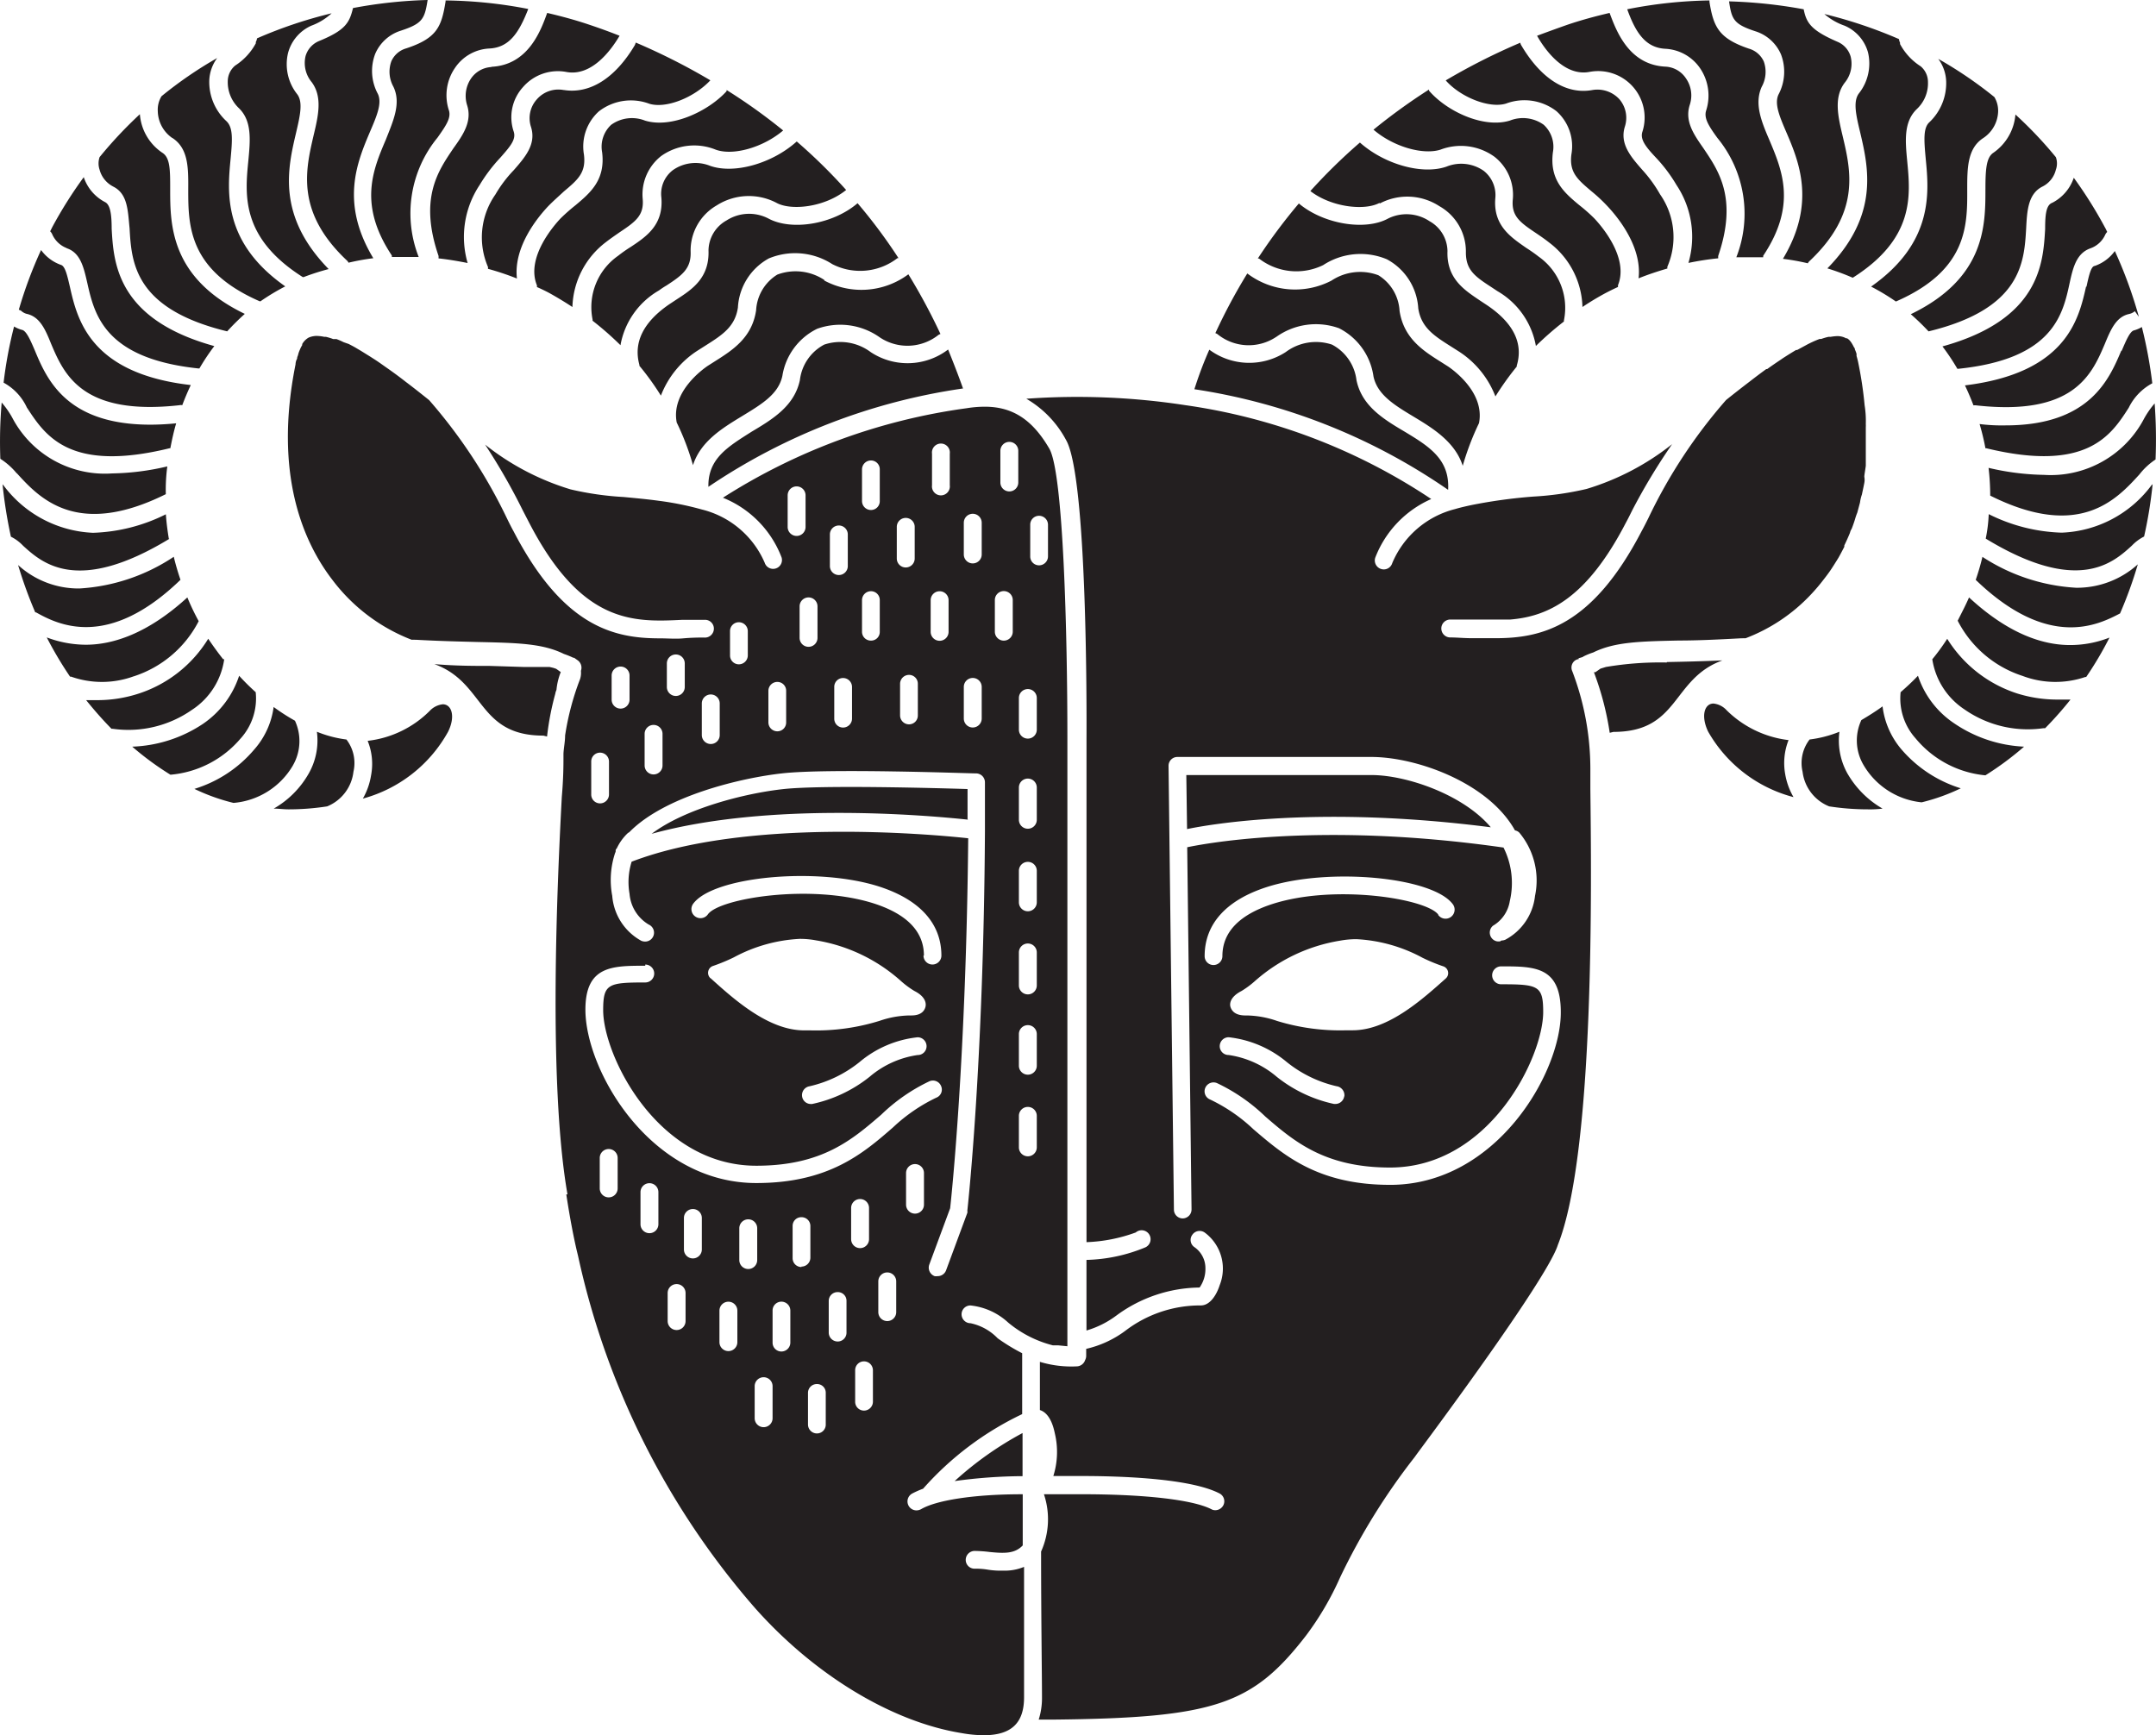 <svg xmlns="http://www.w3.org/2000/svg" width="252.849" height="203.523" viewBox="0 0 252.849 203.523"><defs><style>.a{fill:#231f20;}</style></defs><g transform="translate(0.022 0.03)"><g transform="translate(-0.022 -0.03)"><path class="a" d="M75.617,14.113a4.166,4.166,0,0,0-3.956.49,3.5,3.5,0,0,0-1.068,3.221c.4,3.238-1.365,4.744-3.1,6.2a22.529,22.529,0,0,0-1.75,1.54c-.7.735-4.131,4.569-2.8,7.859a.438.438,0,0,1,0,.21q.718.315,1.418.683c.945.525,1.873,1.085,2.748,1.663a9.907,9.907,0,0,1,3.956-7.632c.543-.42,1.085-.788,1.61-1.155,1.873-1.243,2.836-1.978,2.678-3.868a5.724,5.724,0,0,1,2.171-5.059,6.687,6.687,0,0,1,6.407-.735c2.066.735,5.566-.28,7.894-2.258a65.519,65.519,0,0,0-6.634-4.744s0,.105,0,.14C83,13.063,78.681,15.059,75.617,14.113Zm26.467,27.149a5.951,5.951,0,0,0-5.444-.875,5.426,5.426,0,0,0-2.853,4.166c-.648,3.046-3.2,4.586-5.671,6.056-2.748,1.75-5.129,3.133-5.059,6.459a71.488,71.488,0,0,1,29.862-11.535c-.56-1.575-1.155-3.1-1.75-4.569A7.842,7.842,0,0,1,102.084,41.263ZM83.249,19.417a4.6,4.6,0,0,0-4.359.508,3.5,3.5,0,0,0-1.348,3.221c.263,3.2-1.75,4.569-3.606,5.794a15.981,15.981,0,0,0-1.47,1.033,7.352,7.352,0,0,0-2.993,7.474s0,.088,0,.14a36.916,36.916,0,0,1,3.273,2.871,9.277,9.277,0,0,1,4.516-6.424,9.436,9.436,0,0,1,.875-.578c1.855-1.208,2.906-1.978,2.836-3.973a6.109,6.109,0,0,1,3.063-5.426,7,7,0,0,1,7-.3c1.75.963,5.689.508,8.175-1.505a63.314,63.314,0,0,0-5.794-5.689h0C90.513,19.172,86.05,20.415,83.249,19.417ZM37.353,4.8a2.731,2.731,0,0,0-1.54,1.75A3.5,3.5,0,0,0,36.53,9.6c1.3,1.75.77,3.973.21,6.319-.928,4.008-2.1,8.98,3.991,14.669a1.839,1.839,0,0,1,.123.193,26.536,26.536,0,0,1,2.906-.525c-3.921-6.494-1.89-11.29-.385-14.844.805-1.873,1.435-3.361.91-4.446a5.636,5.636,0,0,1-.3-4.691,4.849,4.849,0,0,1,2.976-2.7c2.573-.84,2.818-1.383,3.168-3.606a54.842,54.842,0,0,0-8.752.945h0C40.959,2.648,40.486,3.523,37.353,4.8Zm59.3,28.007a6.109,6.109,0,0,0-5.514-.63,5.251,5.251,0,0,0-2.486,4.184c-.473,3.221-2.766,4.674-4.779,5.951l-.91.578c-.455.315-4.324,3.011-3.623,6.634a30.021,30.021,0,0,1,1.908,5.006c.91-2.836,3.5-4.376,5.794-5.776s4.236-2.556,4.691-4.709a7.439,7.439,0,0,1,4.079-5.514,8,8,0,0,1,7.352,1.015,5.846,5.846,0,0,0,6.879-.3,1.313,1.313,0,0,1,.228-.105,70.351,70.351,0,0,0-3.763-7,9.225,9.225,0,0,1-9.855.735Zm-6.6-7.229a4.9,4.9,0,0,0-4.866.245,4.1,4.1,0,0,0-2.118,3.5c.123,3.273-1.943,4.6-3.781,5.794l-.823.543c-3.063,2.1-4.219,4.5-3.5,7.107v.105a31.35,31.35,0,0,1,2.521,3.5,10.958,10.958,0,0,1,4.254-5.251l.945-.6c1.96-1.243,3.5-2.206,3.833-4.481a7,7,0,0,1,3.623-5.759,8.034,8.034,0,0,1,7.439.665,7.159,7.159,0,0,0,7.649-.7h.123a62.156,62.156,0,0,0-4.8-6.442C97.673,26.279,92.789,27.084,90.058,25.579Zm-82.27,3.5c1.628.525,2.013,2.241,2.433,4.079.84,3.746,2.048,8.875,13.058,10.03h.088a25.347,25.347,0,0,1,1.75-2.626C13.7,37.412,13.3,30.813,13.074,26.8c0-1.75-.175-2.836-.788-3.133A5.111,5.111,0,0,1,9.8,20.748a50.482,50.482,0,0,0-3.676,5.829l-.263.525a1.033,1.033,0,0,1,.228.315,3.046,3.046,0,0,0,1.7,1.645Zm21.32-10.258c-.4,4.026-.875,9.05,6.389,13.653h.088a28.482,28.482,0,0,1,2.941-.945c-6.092-6.232-4.8-11.815-3.833-15.929.473-2.03.858-3.641.14-4.586a5.654,5.654,0,0,1-1.068-4.831,4.866,4.866,0,0,1,2.731-3.2,7.142,7.142,0,0,0,2.381-1.453,52.111,52.111,0,0,0-8.752,2.941,1.085,1.085,0,0,1-.14.42v.158a7.107,7.107,0,0,1-2.416,2.608,2.416,2.416,0,0,0-.875,1.855,4.2,4.2,0,0,0,1.33,3.168c1.523,1.505,1.313,3.746,1.085,6.127ZM13.214,21.833c1.75.84,1.75,2.818,1.96,4.9.228,3.991.525,9.452,11.448,12.1a28,28,0,0,1,2.066-2.048c-8.752-4.219-8.752-10.5-8.752-14.634,0-2.276,0-3.693-.928-4.271a5.986,5.986,0,0,1-2.626-4.516A49.712,49.712,0,0,0,11.657,18.4a2.293,2.293,0,0,0,0,1.47,3.116,3.116,0,0,0,1.558,1.96Zm44.391-14a3.1,3.1,0,0,0-2.4,1.365,3.623,3.623,0,0,0-.455,3.081c.63,1.908-.455,3.5-1.593,5.076-1.75,2.608-4.079,5.829-1.75,12.621a1.75,1.75,0,0,1,0,.3c1.138.123,2.276.315,3.413.543a10.993,10.993,0,0,1,1.4-9.137,18.869,18.869,0,0,1,2.416-3.2c1.243-1.4,1.873-2.171,1.593-3.063a5.251,5.251,0,0,1,1.1-5.251,5.409,5.409,0,0,1,5.111-1.75c2.888.508,5.129-2.433,6.2-4.254h0c-1.19-.473-2.4-.91-3.606-1.313-1.61-.543-3.238-.98-4.884-1.365h0c-.77,2.136-2.241,6.109-6.547,6.319Zm8.49,2.7a3.343,3.343,0,0,0-3.168,1.1,3.291,3.291,0,0,0-.683,3.2c.665,2.048-.7,3.588-2.013,5.094a14.914,14.914,0,0,0-2.153,2.853,8.752,8.752,0,0,0-.875,8.49.875.875,0,0,1,0,.228,32.226,32.226,0,0,1,3.4,1.138c-.438-3.8,2.591-7.334,3.641-8.455.63-.648,1.278-1.208,1.855-1.75,1.645-1.383,2.626-2.206,2.363-4.324a5.549,5.549,0,0,1,1.75-5.076,6.144,6.144,0,0,1,5.916-.893c1.96.6,5.251-.718,7.159-2.748a74.2,74.2,0,0,0-8.752-4.429,2.013,2.013,0,0,1-.105.3C72.116,9.16,69.141,11.015,66.095,10.525ZM164.732,50.61c-2.486-1.47-5.041-3.011-5.671-6.056a5.444,5.444,0,0,0-2.871-4.166,5.916,5.916,0,0,0-5.426.875,7.877,7.877,0,0,1-8.962-.28,44.451,44.451,0,0,0-1.75,4.639,70.84,70.84,0,0,1,29.757,11.8C170.018,53.831,167.567,52.325,164.732,50.61ZM47.628,5.641a2.713,2.713,0,0,0-1.75,1.505,3.606,3.606,0,0,0,.228,2.976c.945,1.943,0,3.991-.858,6.179-1.54,3.606-3.273,7.684.683,13.636a.735.735,0,0,1,0,.175h3.151a14,14,0,0,1,2.206-14c1.068-1.505,1.61-2.346,1.33-3.221a5.654,5.654,0,0,1,.718-4.954,5.146,5.146,0,0,1,4.008-2.276c2.363-.105,3.5-1.855,4.586-4.639a53.511,53.511,0,0,0-9.7-1,.385.385,0,0,1,0,.14C51.759,3.121,51.216,4.451,47.628,5.641Zm-27.447,10.5c1.89,1.225,1.89,3.5,1.873,6.021,0,4.236,0,9.487,8.385,13.146h.088a26.1,26.1,0,0,1,2.906-1.75C26.1,28.415,26.64,22.533,27.025,18.577c.21-2.241.3-3.641-.49-4.394A6.249,6.249,0,0,1,24.522,9.4a4.709,4.709,0,0,1,.928-2.626,47.419,47.419,0,0,0-6.529,4.481,3.028,3.028,0,0,0-.438,1.75,3.921,3.921,0,0,0,1.7,3.151Zm219.644,10.7c-.228,4.008-.63,10.608-12.043,13.758a25.351,25.351,0,0,1,1.75,2.626h.105c11.063-1.138,12.253-6.284,13.058-10.047.4-1.838.805-3.5,2.433-4.079a3.011,3.011,0,0,0,1.75-1.61,1.033,1.033,0,0,1,.228-.315c-.088-.175-.158-.35-.263-.525a50.382,50.382,0,0,0-3.658-5.829,5.146,5.146,0,0,1-2.5,2.923C239.948,24,239.825,25.089,239.825,26.839ZM219.048,6.1a5.654,5.654,0,0,1-1.068,4.831c-.7.945-.333,2.556.158,4.586.963,4.114,2.258,9.7-3.851,15.929a28.777,28.777,0,0,1,2.976,1.1h0c7.264-4.6,6.774-9.627,6.389-13.653-.228-2.381-.438-4.621,1.12-6.127A4.131,4.131,0,0,0,226.084,9.6a2.4,2.4,0,0,0-.858-1.855,7,7,0,0,1-2.416-2.608V4.976a1.173,1.173,0,0,1-.123-.42,54.263,54.263,0,0,0-8.752-2.941A7.247,7.247,0,0,0,216.3,2.981,4.8,4.8,0,0,1,219.048,6.1Zm6.774,12.5c.385,3.956.928,9.837-6.407,14.984a26.094,26.094,0,0,1,2.906,1.75h0c8.4-3.658,8.385-8.91,8.367-13.146,0-2.468,0-4.8,1.873-6.021a3.886,3.886,0,0,0,1.75-3.063,3.116,3.116,0,0,0-.438-1.75,48.488,48.488,0,0,0-6.582-4.481,4.709,4.709,0,0,1,.928,2.626,6.319,6.319,0,0,1-1.96,4.8C225.524,14.954,225.612,16.354,225.822,18.595Zm7,3.588c0,4.184,0,10.415-8.752,14.634a28.269,28.269,0,0,1,2.083,2.013c10.905-2.643,11.22-8.1,11.448-12.1.105-2.083.228-4.061,1.943-4.9a3.011,3.011,0,0,0,1.54-1.96,2.17,2.17,0,0,0,0-1.47,47.663,47.663,0,0,0-4.744-5.006,6.039,6.039,0,0,1-2.626,4.516C232.911,18.49,232.824,19.907,232.824,22.183Zm15.929,18.922c-1.418,3.343-3.711,8.752-13.566,8.752a20.776,20.776,0,0,1-3.046-.158,28.285,28.285,0,0,1,.683,2.836h.088c11.815,2.871,14.651-1.523,16.717-4.744a6.477,6.477,0,0,1,2.766-2.871,52.752,52.752,0,0,0-1.225-6.6,3.729,3.729,0,0,1-.945.4c-.473.14-.928,1.243-1.418,2.381ZM244.621,33.6c-.858,3.816-2.311,10.117-14.2,11.57.368.77.7,1.558,1,2.346a1.033,1.033,0,0,1,.333,0C243.2,48.79,245.3,43.888,246.827,40.3c.718-1.75,1.348-3.168,2.836-3.5a1.523,1.523,0,0,0,.683-.333l.473.665A51.642,51.642,0,0,0,248,29.412a4.884,4.884,0,0,1-2.363,1.75c-.438.035-.683,1.155-.963,2.433Zm-94.961,5.881a8,8,0,0,1,7.352-1.015,7.509,7.509,0,0,1,4.044,5.654c.455,2.171,2.521,3.4,4.691,4.709s4.866,2.923,5.776,5.776a31.629,31.629,0,0,1,1.908-5.006c.718-3.641-3.151-6.319-3.606-6.634l-.91-.578c-2.031-1.278-4.306-2.731-4.8-5.951a5.251,5.251,0,0,0-2.486-4.184,6.074,6.074,0,0,0-5.5.63,9.26,9.26,0,0,1-9.872-.84,66.86,66.86,0,0,0-3.746,7,1.313,1.313,0,0,1,.228.105,5.811,5.811,0,0,0,6.914.333ZM168.9,17.527a6.722,6.722,0,0,1,6.337.823,5.671,5.671,0,0,1,2.153,5.059c-.158,1.89.823,2.626,2.678,3.868.543.368,1.085.735,1.61,1.155a9.8,9.8,0,0,1,3.886,7.544,32.11,32.11,0,0,1,2.766-1.663c.473-.245.928-.473,1.4-.683v-.21c1.33-3.291-2.1-7.124-2.8-7.859a19.566,19.566,0,0,0-1.75-1.54c-1.75-1.453-3.5-2.958-3.081-6.2a3.5,3.5,0,0,0-1.085-3.221,4.166,4.166,0,0,0-3.956-.49c-3.063.945-7.369-1.05-9.487-3.5a.979.979,0,0,1,0-.14,69.706,69.706,0,0,0-6.512,4.709C163.349,17.159,166.832,18.174,168.9,17.527Zm-7.124,6.319a6.879,6.879,0,0,1,7,.3,6.091,6.091,0,0,1,3.116,5.426c0,2,.98,2.766,2.836,3.973l.875.578a9.3,9.3,0,0,1,4.5,6.424,37.155,37.155,0,0,1,3.291-2.871.385.385,0,0,1,0-.14,7.352,7.352,0,0,0-2.976-7.474c-.49-.385-.98-.718-1.47-1.033-1.75-1.225-3.868-2.591-3.606-5.794a3.623,3.623,0,0,0-1.348-3.221,4.6,4.6,0,0,0-4.359-.508c-2.818,1-7.282-.245-10.17-2.818h0a65.8,65.8,0,0,0-5.811,5.689c2.433,1.89,6.354,2.346,8.122,1.383Zm44.093-20.2a4.849,4.849,0,0,1,2.976,2.7,5.689,5.689,0,0,1-.28,4.691c-.525,1.085.105,2.573.91,4.446,1.505,3.5,3.5,8.35-.4,14.844a26.85,26.85,0,0,1,2.923.525.718.718,0,0,1,.123-.193c6.092-5.689,4.919-10.66,3.973-14.669-.56-2.346-1.085-4.586.228-6.319a3.5,3.5,0,0,0,.7-3.046,2.678,2.678,0,0,0-1.54-1.75c-3.116-1.348-3.658-2.223-3.973-3.816h0a56.661,56.661,0,0,0-8.752-.928C203.066,2.263,203.311,2.806,205.867,3.646ZM155.192,31.04a8,8,0,0,1,7.422-.665,7,7,0,0,1,3.693,5.759c.35,2.276,1.89,3.238,3.851,4.481l.945.6a10.958,10.958,0,0,1,4.254,5.251,33.648,33.648,0,0,1,2.5-3.5s0,0,0-.105c.788-2.608-.368-5.006-3.5-7.107l-.823-.543c-1.75-1.19-3.921-2.521-3.8-5.794a4.078,4.078,0,0,0-2.1-3.5,4.866,4.866,0,0,0-4.831-.333c-2.713,1.505-7.632.665-10.5-1.75a65.166,65.166,0,0,0-4.814,6.459h.14a7.159,7.159,0,0,0,7.562.753ZM195.329,5.694a5.251,5.251,0,0,1,4.026,2.276,5.706,5.706,0,0,1,.718,4.954c-.28.875.245,1.75,1.313,3.221a14,14,0,0,1,2.223,14h3.151v-.175c3.973-5.951,2.223-10.03.7-13.636-.945-2.188-1.75-4.236-.875-6.179a3.623,3.623,0,0,0,.245-2.976,2.748,2.748,0,0,0-1.75-1.505c-3.5-1.19-4.149-2.521-4.621-5.479V.023a53.318,53.318,0,0,0-9.645,1.033C191.811,3.838,192.984,5.589,195.329,5.694Zm-8.962,2.713a5.451,5.451,0,0,1,6.232,7c-.3.893.35,1.75,1.593,3.063a17.961,17.961,0,0,1,2.4,3.2,10.94,10.94,0,0,1,1.4,9.137,34.012,34.012,0,0,1,3.5-.543.875.875,0,0,1,0-.3c2.311-6.792,0-10.012-1.75-12.621-1.138-1.628-2.206-3.168-1.593-5.076a3.5,3.5,0,0,0-.455-3.116,3.046,3.046,0,0,0-2.4-1.365c-4.289-.21-5.759-4.184-6.547-6.3h0c-1.645.385-3.273.823-4.884,1.365q-1.75.613-3.623,1.313h0C181.256,5.974,183.5,8.932,186.367,8.407ZM176.6,12.118a6.144,6.144,0,0,1,5.916.893,5.5,5.5,0,0,1,1.75,5.076C184,20.2,185,21.028,186.63,22.411a18.6,18.6,0,0,1,1.873,1.75c1.05,1.12,4.079,4.656,3.641,8.455,1.12-.455,2.258-.823,3.378-1.155a.93.93,0,0,1,0-.21,8.752,8.752,0,0,0-.858-8.49,15.753,15.753,0,0,0-2.1-2.888c-1.313-1.505-2.678-3.046-2.013-5.094a3.343,3.343,0,0,0-.683-3.2,3.5,3.5,0,0,0-3.133-1.05c-3.046.56-6.021-1.3-8.35-5.251a.682.682,0,0,1-.105-.3A74.428,74.428,0,0,0,169.528,9.4C171.3,11.4,174.657,12.713,176.6,12.118Zm33.136,74.656a12.411,12.411,0,0,1-7.264-3.5,2.433,2.433,0,0,0-1.54-.788c-1.068,0-1.505,1.47-.63,3.291a16.244,16.244,0,0,0,10.012,7.684,8.052,8.052,0,0,1-.98-2.731,7.334,7.334,0,0,1,.4-3.956ZM223,87.894a9.54,9.54,0,0,1-2.241-5.076c-.788.578-1.628,1.1-2.486,1.61a5.654,5.654,0,0,0,.245,5.251,8.927,8.927,0,0,0,6.827,4.394h0a23.069,23.069,0,0,0,4.586-1.645A15.019,15.019,0,0,1,223,87.894Zm-6.319,2.871a7.947,7.947,0,0,1-.98-4.971,13.829,13.829,0,0,1-3.5.91,4.516,4.516,0,0,0-.823,3.781,5.024,5.024,0,0,0,3.116,4.061,29.651,29.651,0,0,0,4.516.35,11.729,11.729,0,0,0,1.75-.088A11.15,11.15,0,0,1,216.685,90.765Zm8.227-11.535c-.63.665-1.33,1.313-2.031,1.925a7,7,0,0,0,1.75,5.409,12.078,12.078,0,0,0,8.192,4.341,35.956,35.956,0,0,0,4.534-3.361,15.841,15.841,0,0,1-8.21-2.748A10.765,10.765,0,0,1,224.912,79.23ZM236.534,81.3a15.124,15.124,0,0,1-8.192-6.407,25.2,25.2,0,0,1-1.75,2.4,8.6,8.6,0,0,0,3.746,5.864,12.988,12.988,0,0,0,9.277,2.223h.21a41.663,41.663,0,0,0,2.976-3.361h-1.365a15.754,15.754,0,0,1-4.9-.718ZM230.9,70.04c-.4.928-.84,1.75-1.33,2.731a13.058,13.058,0,0,0,7.614,6.477,10.888,10.888,0,0,0,7.352.123h.105a40.561,40.561,0,0,0,2.731-4.621,12.551,12.551,0,0,1-4.569.875C239.615,75.641,235.572,74.363,230.9,70.04ZM119.9,173.105v-5.059a39.507,39.507,0,0,0-7.964,5.636,59.512,59.512,0,0,1,7.964-.578ZM232.473,65.279a28.015,28.015,0,0,1-.788,2.7c8.56,8.262,14.406,5.251,16.927,3.938h0a49.021,49.021,0,0,0,2.083-5.759,10.643,10.643,0,0,1-7.212,2.748,22.371,22.371,0,0,1-11.01-3.623ZM117.628,184.185a9.6,9.6,0,0,1-1.75-.105,8.355,8.355,0,0,0-1.593-.123,1.033,1.033,0,0,1-1.05-1.033,1.05,1.05,0,0,1,1.05-1.05,15.6,15.6,0,0,1,1.75.123c1.75.175,2.958.21,3.886-.77v-6H119.8c-5.671,0-10.047.718-11.8,1.75a1.173,1.173,0,0,1-.525.14,1.05,1.05,0,0,1-.543-1.96,9.922,9.922,0,0,1,1.3-.578,36.339,36.339,0,0,1,11.623-8.752c0-3.5,0-6.109,0-7.142a22.757,22.757,0,0,1-2.871-1.75,6.179,6.179,0,0,0-3.186-1.768,1.05,1.05,0,0,1-1.05-1.05,1.033,1.033,0,0,1,1.05-1.033,7.684,7.684,0,0,1,4.411,2,13.268,13.268,0,0,0,5.251,2.678h.63l1.068.105v-71.3c0-12.078-.455-31.088-2.118-33.976-1.978-3.4-4.306-4.919-7.562-4.919a13.268,13.268,0,0,0-2.118.175,70.788,70.788,0,0,0-28.6,10.5,12.253,12.253,0,0,1,6.879,7,1.038,1.038,0,0,1-1.978.63,10.853,10.853,0,0,0-7.369-6.249h0A35.534,35.534,0,0,0,77.193,58.7c-1.418-.193-2.783-.315-4.079-.438a35.849,35.849,0,0,1-6.214-.893,30.055,30.055,0,0,1-10.03-5.251,73.117,73.117,0,0,1,4.411,7.7l.788,1.523c6.179,11.885,12.253,11.605,17.959,11.325h2.626A1.033,1.033,0,0,1,83.7,73.7a1.05,1.05,0,0,1-1.05,1.05,24.6,24.6,0,0,0-2.521.088c-.858.088-1.873,0-2.836,0-5.409,0-11.308-1.435-17.084-12.551-.263-.473-.525-1-.788-1.54A61.265,61.265,0,0,0,50.306,46.9c-.875-.7-1.75-1.4-2.731-2.136-.665-.525-1.313-1-1.925-1.435l-.4-.28c-.473-.333-.91-.648-1.348-.928l-.49-.315-1.1-.683-.508-.3c-.315-.193-.63-.35-.928-.508l-.6-.21a8.21,8.21,0,0,0-.84-.368h-.385a6.7,6.7,0,0,0-.858-.263H38a4.568,4.568,0,0,0-.928-.105h0a2.5,2.5,0,0,0-.753.14,1.05,1.05,0,0,0-.28.14h0a2.083,2.083,0,0,0-.613.665.28.28,0,0,0,0,.123,3.816,3.816,0,0,0-.21.385l-.105.245a3.5,3.5,0,0,0-.14.385,1.941,1.941,0,0,1-.123.385c-.035.14,0,.21-.088.315a1.564,1.564,0,0,0-.123.56c-2.591,12.9.928,20.865,4.341,25.294a21.2,21.2,0,0,0,9.277,7,2.715,2.715,0,0,1,.368,0h.123c2.871.158,5.251.21,7.3.263,4.709.105,7.579.175,10.065,1.4a10.7,10.7,0,0,1,1.12.455h0a.175.175,0,0,1,.088,0l.42.3a1.068,1.068,0,0,1,.368,1.225h0a2.346,2.346,0,0,1-.105.98,31.508,31.508,0,0,0-1.75,6.6c0,.718-.158,1.435-.193,2.136v.473h0c0,.805,0,2.363-.193,4.586-.525,9.872-1.628,33.5.665,46.631h-.14c.438,2.888.91,5.251,1.243,6.652l.14.578A92.773,92.773,0,0,0,88.5,188.544c7,7.894,16.1,13.391,24.278,14.7a14.933,14.933,0,0,0,2.573.245c3.221,0,4.726-1.418,4.726-4.446v-15.3A5.9,5.9,0,0,1,117.628,184.185ZM120.8,61.515a1.033,1.033,0,0,1,1.033-1.05,1.05,1.05,0,0,1,1.05,1.05v3.711a1.05,1.05,0,0,1-1.05,1.05,1.033,1.033,0,0,1-1.033-1.05Zm-1.33,20.323a1.05,1.05,0,1,1,2.1,0v3.711a1.05,1.05,0,1,1-2.1,0Zm0,10.5a1.05,1.05,0,1,1,2.1,0v3.781a1.05,1.05,0,1,1-2.1,0Zm0,9.767a1.05,1.05,0,1,1,2.1,0V105.8a1.05,1.05,0,1,1-2.1,0Zm0,9.575a1.05,1.05,0,1,1,2.1,0v3.868a1.05,1.05,0,1,1-2.1,0Zm0,9.575a1.05,1.05,0,1,1,2.1,0v3.711a1.05,1.05,0,1,1-2.1,0Zm0,9.592a1.05,1.05,0,0,1,2.1,0v3.693a1.05,1.05,0,0,1-2.1,0Zm-2.171-78a1.05,1.05,0,1,1,2.1,0v3.711a1.05,1.05,0,1,1-2.1,0Zm-.648,17.5a1.05,1.05,0,1,1,2.1,0v3.711a1.05,1.05,0,1,1-2.1,0Zm-3.641-9.067a1.05,1.05,0,1,1,2.1,0V65a1.05,1.05,0,0,1-2.1,0Zm0,19.255a1.05,1.05,0,1,1,2.1,0v3.711a1.05,1.05,0,0,1-2.1,0Zm-3.728-27.359a1.05,1.05,0,1,1,2.083,0v3.711a1.05,1.05,0,1,1-2.083,0Zm-.158,17.189a1.05,1.05,0,1,1,2.1,0v3.711a1.05,1.05,0,0,1-2.1,0Zm-1.505,9.8v3.711a1.033,1.033,0,0,1-1.033,1.05,1.05,1.05,0,0,1-1.05-1.05V80.175a1.05,1.05,0,0,1,1.05-1.05,1.033,1.033,0,0,1,1.033,1.05Zm-2.468-18.4a1.05,1.05,0,1,1,2.1,0v3.711a1.05,1.05,0,1,1-2.1,0Zm-4.079-6.739a1.05,1.05,0,0,1,1.05-1.05,1.033,1.033,0,0,1,1.033,1.05v3.711a1.033,1.033,0,0,1-1.033,1.05,1.05,1.05,0,0,1-1.05-1.05Zm0,15.334a1.05,1.05,0,0,1,1.05-1.05,1.033,1.033,0,0,1,1.033,1.05v3.711a1.015,1.015,0,0,1-1.033,1.033,1.033,1.033,0,0,1-1.05-1.033ZM99.9,80.542v3.711a1.05,1.05,0,0,1-1.05,1.05,1.033,1.033,0,0,1-1.033-1.05V80.542a1.033,1.033,0,0,1,1.033-1.05A1.05,1.05,0,0,1,99.9,80.542ZM97.305,62.653a1.05,1.05,0,1,1,2.1,0v3.711a1.05,1.05,0,0,1-2.1,0ZM95.852,71.09v3.693a1.05,1.05,0,0,1-2.1,0V71.09a1.05,1.05,0,0,1,2.1,0Zm-3.5-13.023a1.05,1.05,0,1,1,2.1,0v3.711a1.05,1.05,0,0,1-2.1,0ZM90.093,81a1.05,1.05,0,0,1,1.05-1.05A1.033,1.033,0,0,1,92.176,81v3.693a1.033,1.033,0,0,1-1.033,1.05,1.05,1.05,0,0,1-1.05-1.05Zm-4.5-7a1.033,1.033,0,0,1,1.033-1.05A1.05,1.05,0,0,1,87.678,74v2.836a1.05,1.05,0,0,1-1.05,1.05,1.033,1.033,0,0,1-1.033-1.05Zm-3.308,8.472a1.05,1.05,0,1,1,2.1,0v3.711a1.05,1.05,0,1,1-2.1,0Zm-4.1-4.691a1.05,1.05,0,1,1,2.1,0v2.766a1.05,1.05,0,0,1-2.1,0Zm-2.608,8.262a1.05,1.05,0,0,1,2.1,0V89.75a1.05,1.05,0,1,1-2.1,0Zm-3.868-6.844a1.05,1.05,0,1,1,2.1,0V82.03a1.05,1.05,0,1,1-2.1,0Zm.473,20.725a.98.98,0,0,1,0-.21.3.3,0,0,1,.123-.228,5.986,5.986,0,0,1,1.243-1.75.893.893,0,0,1,.228-.158c4.184-4.271,13.146-6.372,17.907-6.9,5.374-.613,21.933,0,22.651,0h.105a1.05,1.05,0,0,1,1.05,1.05V97.5h0c-.158,27.429-2.048,44.3-2.065,44.478a.613.613,0,0,1,0,.245l-2.486,6.722a1.05,1.05,0,0,1-1,.7,1.244,1.244,0,0,1-.35,0,1.068,1.068,0,0,1-.63-1.348l2.451-6.617c.175-1.558,1.873-17.732,2.118-43.393-4.709-.508-26.046-2.4-39.472,2.748a7.964,7.964,0,0,0-.245,3.781,4.621,4.621,0,0,0,2.241,3.588,1.043,1.043,0,0,1-.438,2,1.208,1.208,0,0,1-.42-.088,6.6,6.6,0,0,1-3.413-5.269,10.03,10.03,0,0,1,.368-5.129Zm22.756,27.447a14.511,14.511,0,0,0,5.846-2.836,12.638,12.638,0,0,1,6.809-2.906,1.05,1.05,0,0,1,1.05,1.05,1.033,1.033,0,0,1-1.05,1.033,11.1,11.1,0,0,0-5.636,2.556,16.209,16.209,0,0,1-6.739,3.186h-.14a1.033,1.033,0,0,1-1.033-.893,1.05,1.05,0,0,1,.91-1.19ZM83.284,114.693a.858.858,0,0,1-.245-.805.84.84,0,0,1,.578-.63,21.7,21.7,0,0,0,2.416-1,18.2,18.2,0,0,1,7.719-2.171,10.1,10.1,0,0,1,1.925.175,19.692,19.692,0,0,1,10.012,4.814,10.5,10.5,0,0,0,1.523,1.12c1.418.718,1.383,1.558,1.3,1.873s-.368,1-1.645,1h-.228a11.343,11.343,0,0,0-3.5.63,25.1,25.1,0,0,1-8.14,1.12h-.753c-4.2-.017-8.262-3.711-10.94-6.126Zm25.049-2.643c0-2.8-1.96-4.849-5.846-6.109-7.369-2.363-18.134-.613-19.482,1.26a1.063,1.063,0,0,1-1.75-1.208c2.311-3.238,14.546-4.376,21.81-2.048,4.779,1.54,7.317,4.341,7.317,8.1a1.05,1.05,0,0,1-2.1,0ZM69.316,89.295a1.033,1.033,0,0,1,1.033-1.05,1.05,1.05,0,0,1,1.05,1.05v3.851a1.05,1.05,0,0,1-1.05,1.05,1.033,1.033,0,0,1-1.033-1.05ZM75.652,113.1a1.05,1.05,0,0,1,0,2.1c-4.376,0-4.936.175-4.936,3.256,0,5.251,6.3,18.239,17.959,18.239,7.719,0,11.238-3.046,14.651-5.986a21.128,21.128,0,0,1,5.654-3.921,1.033,1.033,0,0,1,1.365.56,1.015,1.015,0,0,1-.56,1.365,19.919,19.919,0,0,0-5.094,3.5c-3.5,3.046-7.527,6.512-16.016,6.512-12.428,0-20.042-13.181-20.042-20.34,0-5.146,3.151-5.146,7.019-5.146Zm-3.238,26.256a1.05,1.05,0,0,1-2.1,0v-3.571a1.05,1.05,0,1,1,2.1,0Zm4.779,4.2a1.05,1.05,0,1,1-2.1,0v-3.763a1.05,1.05,0,1,1,2.1,0Zm3.186,11.36a1.05,1.05,0,0,1-2.1,0v-3.291a1.05,1.05,0,1,1,2.1,0Zm1.908-8.4a1.05,1.05,0,0,1-2.1,0v-3.693a1.05,1.05,0,0,1,2.1,0Zm4.166,10.87a1.05,1.05,0,0,1-2.1,0v-3.693a1.05,1.05,0,0,1,2.1,0Zm1.278-8.577a1.05,1.05,0,0,1-1.05-1.05V144.03a1.05,1.05,0,0,1,2.1,0v3.711a1.05,1.05,0,0,1-1.05,1.068Zm2.853,17.5a1.05,1.05,0,0,1-2.1,0V162.55a1.05,1.05,0,0,1,2.1,0Zm2.083-8.875a1.05,1.05,0,0,1-1.05,1.05,1.033,1.033,0,0,1-1.033-1.05v-3.746a1.033,1.033,0,0,1,1.033-1.05,1.05,1.05,0,0,1,1.05,1.05Zm1.3-8.857a1.033,1.033,0,0,1-1.033-1.05v-3.763a1.015,1.015,0,0,1,1.033-1.033,1.033,1.033,0,0,1,1.05,1.033v3.711a1.05,1.05,0,0,1-1.05,1.05Zm2.853,18.467a1.033,1.033,0,0,1-1.033,1.05,1.05,1.05,0,0,1-1.05-1.05v-3.711a1.033,1.033,0,0,1,1.05-1.033,1.015,1.015,0,0,1,1.033,1.033Zm2.433-10.783a1.033,1.033,0,0,1-1.033,1.05,1.05,1.05,0,0,1-1.05-1.05v-3.711a1.033,1.033,0,0,1,1.05-1.033,1.015,1.015,0,0,1,1.033,1.033Zm.543-10.958V141.65a1.05,1.05,0,1,1,2.1,0v3.658a1.05,1.05,0,0,1-2.1,0Zm2.556,19.062a1.05,1.05,0,0,1-1.05,1.05,1.033,1.033,0,0,1-1.033-1.05v-3.676a1.033,1.033,0,0,1,1.033-1.05,1.05,1.05,0,0,1,1.05,1.05Zm2.731-10.5a1.05,1.05,0,0,1-2.1,0v-3.606a1.05,1.05,0,1,1,2.1,0Zm1.155-16.314a1.05,1.05,0,1,1,2.1,0v3.711a1.05,1.05,0,1,1-2.1,0Zm7.212-41.538v-3.5c-3.378-.105-16.979-.49-21.548,0S80.308,94.808,76.4,97.767c13.776-3.8,32.138-2.188,37.092-1.663Zm71.645-18.835.473-.14.14-.088h0a7.894,7.894,0,0,1,1.12-.455c2.486-1.225,5.356-1.3,10.065-1.4,2.083,0,4.429-.105,7.3-.263h.123a2.714,2.714,0,0,1,.368,0,20.48,20.48,0,0,0,7.667-5.129h0a21.63,21.63,0,0,0,1.488-1.75c.263-.333.525-.683.77-1.033h0c.263-.385.525-.805.788-1.225l.193-.315c.228-.4.455-.84.683-1.278v-.158c.228-.473.455-.963.665-1.488a1.417,1.417,0,0,1,.193-.455c.07-.158.3-.788.42-1.208a7.171,7.171,0,0,1,.245-.7l.315-1.173a5.1,5.1,0,0,1,.228-.963c.07-.333.193-.893.28-1.348a1.869,1.869,0,0,0,0-.718c0-.228.123-.858.175-1.3V50.085a3.24,3.24,0,0,0,0-.4,11.581,11.581,0,0,0-.14-2.188h0a45.085,45.085,0,0,0-.718-4.849,9.019,9.019,0,0,0-.228-.928c0-.088,0-.175,0-.245a3.35,3.35,0,0,0-.175-.473c-.053-.14,0-.175-.105-.263l-.175-.333-.105-.175a2.24,2.24,0,0,0-.28-.368h0a1.383,1.383,0,0,0-.263-.21h-.105l-.263-.123a2.293,2.293,0,0,0-.735-.14h0a5.251,5.251,0,0,0-.84.088h-.245a6.285,6.285,0,0,0-.84.245h-.193a12.537,12.537,0,0,0-1.173.508l-.21.105-1.26.683h-.123c-.508.3-1.033.63-1.575.98l-.175.123c-.525.35-1.068.718-1.645,1.138h-.105c-.63.455-1.3.963-1.978,1.488-.963.735-1.855,1.435-2.731,2.136a60.337,60.337,0,0,0-9.12,13.863c-.263.525-.525,1.05-.788,1.523-5.776,11.115-11.675,12.551-17.1,12.551h-2.818c-.928,0-1.75-.088-2.521-.088a1.05,1.05,0,0,1-1.05-1.05,1.033,1.033,0,0,1,.3-.735,1.05,1.05,0,0,1,.753-.315h7.037c4.411-.368,8.927-2.433,13.548-11.343.263-.473.508-.98.77-1.505a72,72,0,0,1,4.656-7.719,30.055,30.055,0,0,1-10.03,5.251,35.85,35.85,0,0,1-6.214.893,60.37,60.37,0,0,0-7.3,1c-.648.14-1.278.28-1.925.473h0a10.87,10.87,0,0,0-7.352,6.337,1.033,1.033,0,0,1-1.313.683,1.05,1.05,0,0,1-.683-1.313A12.358,12.358,0,0,1,167.83,58.5a69.492,69.492,0,0,0-28.847-11.01,83.425,83.425,0,0,0-18.642-.753A12.253,12.253,0,0,1,125,51.573c2.5,4.306,2.416,31.91,2.4,35.009v59.077a18.677,18.677,0,0,0,5.776-1.138,1.05,1.05,0,1,1,1.12,1.75,19.15,19.15,0,0,1-6.9,1.47v8.28a10.992,10.992,0,0,0,3.5-1.75,16.717,16.717,0,0,1,9.767-3.291,3.781,3.781,0,0,0,.683-2.276,2.993,2.993,0,0,0-1.3-2.468,1.015,1.015,0,0,1-.228-1.453,1.033,1.033,0,0,1,1.453-.245,5.251,5.251,0,0,1,1.75,6.161c-.368,1.155-1.138,2.381-2.206,2.381H140.7a14.459,14.459,0,0,0-8.752,2.976,12.253,12.253,0,0,1-4.586,2.118v.858a1.033,1.033,0,0,1-.123.455,1.068,1.068,0,0,1-.893.735,12.673,12.673,0,0,1-4.411-.525v5.654c.613.193,1.365.84,1.75,2.731a9.4,9.4,0,0,1-.175,5.006h3.308c4.551,0,12.708.263,16.156,2.031a1.033,1.033,0,0,1,.473,1.4,1.068,1.068,0,0,1-.945.578.945.945,0,0,1-.473-.123c-2.206-1.12-7.877-1.75-15.211-1.75h-4.411a9.242,9.242,0,0,1-.333,6.722c0,7.544.105,14.616.105,17.137a8.28,8.28,0,0,1-.385,2.573h1.75c18.9-.193,23.333-1.75,29.6-9.855a34.815,34.815,0,0,0,3.991-6.809,75.931,75.931,0,0,1,8.752-14.126l.263-.368c9.522-12.831,15.754-22,16.524-24.506,4.359-10.923,3.938-42.973,3.816-53.511V90.1a32.12,32.12,0,0,0-2.118-11.4,1.033,1.033,0,0,1,0-.875.98.98,0,0,1,.77-.56ZM139.21,99.342l.508,42.465a1.05,1.05,0,0,1-1.033,1.068h0a1.033,1.033,0,0,1-1.033-1.033l-.63-52.04a1.033,1.033,0,0,1,1.033-1.05h22.756c5.251,0,13.706,2.993,16.839,8.612a.945.945,0,0,1,.508.263A8.752,8.752,0,0,1,180,105.048a6.634,6.634,0,0,1-3.5,5.146,1.3,1.3,0,0,1-.438.088h0a.315.315,0,0,0-.122.088,1.3,1.3,0,0,1-.438,0,1.05,1.05,0,0,1-.438-1.82,4.1,4.1,0,0,0,1.978-2.888,9.277,9.277,0,0,0-.735-6.284C154.054,96.191,140.226,99.132,139.21,99.342Zm10.5,20.358a11.326,11.326,0,0,0-3.5-.63h-.175c-1.348,0-1.645-.683-1.75-1s-.105-1.155,1.3-1.873a10.5,10.5,0,0,0,1.54-1.138,19.85,19.85,0,0,1,10.012-4.761,10.5,10.5,0,0,1,1.943-.175A18.2,18.2,0,0,1,166.8,112.3a20.41,20.41,0,0,0,2.416,1,.84.84,0,0,1,.315,1.435c-2.678,2.381-6.722,6.074-10.905,6.074h-.753a25.189,25.189,0,0,1-8.14-1.1Zm7.912,8.857a1.05,1.05,0,0,1-1.05.893h-.14a16.244,16.244,0,0,1-6.722-3.186,11.168,11.168,0,0,0-5.636-2.556,1.033,1.033,0,0,1-1.05-1.033,1.05,1.05,0,0,1,1.05-1.05,12.831,12.831,0,0,1,6.809,2.906,14.459,14.459,0,0,0,5.829,2.836,1.068,1.068,0,0,1,.928,1.19Zm11.045-21.3c-1.348-1.873-12.113-3.623-19.465-1.26-3.886,1.26-5.864,3.308-5.864,6.109a1.05,1.05,0,0,1-1.05,1.05,1.033,1.033,0,0,1-1.033-1.05c0-3.763,2.521-6.564,7.3-8.1,7.247-2.328,19.5-1.19,21.828,2.048a1.063,1.063,0,1,1-1.75,1.208ZM163,138.937c-8.49,0-12.481-3.5-16.016-6.512a19.622,19.622,0,0,0-5.094-3.5,1.033,1.033,0,0,1-.56-1.365,1.05,1.05,0,0,1,1.365-.56,21.215,21.215,0,0,1,5.671,3.921c3.4,2.941,7,5.986,14.634,5.986,11.675,0,17.959-12.953,17.959-18.239,0-3.081-.56-3.256-4.936-3.256a1.05,1.05,0,0,1,0-2.1c3.938,0,7,0,7,5.356.053,7.089-7.562,20.27-20.007,20.27Zm32.453-61.265a38.229,38.229,0,0,0-7.142.525h0l-.63.193-.6.42h-.175a34.256,34.256,0,0,1,1.855,7.107l.438-.105c7.772,0,6.809-6.232,12.778-8.385-2.416.105-4.621.158-6.512.193ZM174.814,97c-3.221-3.833-9.89-6.127-14-6.127H139.105l.088,6.337C141.906,96.646,154.649,94.406,174.814,97ZM51.9,82.573a2.486,2.486,0,0,0-1.54.788,12.253,12.253,0,0,1-7.264,3.5,7.177,7.177,0,0,1,.4,4.044,8.035,8.035,0,0,1-.963,2.731,16.3,16.3,0,0,0,9.995-7.842C53.4,84.043,52.984,82.573,51.9,82.573Zm-30.755-14.6c-.3-.875-.56-1.75-.788-2.7A22.283,22.283,0,0,1,9.311,68.99,10.5,10.5,0,0,1,2.1,66.241,50.971,50.971,0,0,0,4.112,71.79H4.2C6.738,73.208,12.6,76.236,21.144,67.974ZM15.648,79.3a13.076,13.076,0,0,0,7.632-6.477,28.006,28.006,0,0,1-1.33-2.783c-4.674,4.271-8.752,5.549-11.92,5.549a13.111,13.111,0,0,1-4.569-.858,44.862,44.862,0,0,0,2.731,4.6h.123a10.853,10.853,0,0,0,7.334-.035Zm10.5-2.013c-.613-.77-1.19-1.575-1.75-2.4A15,15,0,0,1,16.3,81.3a15.614,15.614,0,0,1-4.831.788H10.081c.945,1.173,1.925,2.293,2.976,3.361h.158a13.023,13.023,0,0,0,9.277-2.223,8.507,8.507,0,0,0,3.781-5.934ZM19.779,63.161h0c-.158-.945-.28-1.908-.35-2.871a20.462,20.462,0,0,1-8.542,2.171A13.811,13.811,0,0,1,.4,56.912l-.123-.14a54.771,54.771,0,0,0,.98,6.144,5.041,5.041,0,0,1,1.435,1.068C4.917,66,9.031,69.742,19.849,63.161Zm221.955-.718a20.393,20.393,0,0,1-8.525-2.171,17.616,17.616,0,0,1-.35,2.871h0c10.818,6.582,14.931,2.836,17.137.823a5.252,5.252,0,0,1,1.435-1.068,51.079,51.079,0,0,0,1-6.144l-.14.14A13.776,13.776,0,0,1,241.8,62.443Zm-239.809-7c2.626,2.888,7,7.7,17.5,2.486a20.306,20.306,0,0,1,.175-3.256,29.863,29.863,0,0,1-6.477.823A12.253,12.253,0,0,1,1.4,48.93a10.5,10.5,0,0,0-1.225-1.75,53.9,53.9,0,0,0-.158,6.6,8.227,8.227,0,0,1,1.943,1.733Zm1.19-7.7c2.153,3.291,4.954,7.684,16.752,4.8h.088c.193-1,.4-1.96.683-2.923-1.068.105-2.1.158-3.028.158-9.872,0-12.148-5.339-13.566-8.752-.49-1.138-.963-2.241-1.47-2.363a3.5,3.5,0,0,1-.945-.4A49.748,49.748,0,0,0,.4,44.851a6.354,6.354,0,0,1,2.748,2.958Zm62.63,31.053-.543-.385L64.87,78.3l-.455-.105H61.334l-3.921-.123c-1.873,0-3.991,0-6.494-.21,5.969,2.153,5.024,8.385,12.778,8.385l.438.105a32.4,32.4,0,0,1,.963-5.006,1.682,1.682,0,0,1,.14-.455A7.454,7.454,0,0,1,65.745,78.792ZM3.114,36.782c1.505.333,2.153,1.75,2.853,3.5,1.523,3.588,3.623,8.49,15.071,7.212a.648.648,0,0,1,.315,0q.455-1.208,1-2.363C10.519,43.783,9.031,37.412,8.173,33.6c-.3-1.278-.543-2.4-1.033-2.556a4.919,4.919,0,0,1-2.346-1.75,50.2,50.2,0,0,0-2.608,7l.245.105a1.575,1.575,0,0,0,.683.385Zm249.559,10.5a10.5,10.5,0,0,0-1.225,1.75,12.358,12.358,0,0,1-11.763,6.634,30.125,30.125,0,0,1-6.494-.823,29.008,29.008,0,0,1,.193,3.256c10.5,5.251,14.861.4,17.5-2.486a7.894,7.894,0,0,1,1.89-1.75,57.762,57.762,0,0,0-.105-6.582ZM37.143,85.794a7.842,7.842,0,0,1-1,4.971,10.975,10.975,0,0,1-4.061,4.044c.578,0,1.155.088,1.75.088a29.653,29.653,0,0,0,4.516-.35,5.006,5.006,0,0,0,3.081-4.061,4.516,4.516,0,0,0-.823-3.781A13.706,13.706,0,0,1,37.143,85.794Zm-8.927.77a7,7,0,0,0,1.75-5.409,26.554,26.554,0,0,1-1.943-1.925,10.94,10.94,0,0,1-4.236,5.636,15.946,15.946,0,0,1-8.3,2.678,34.693,34.693,0,0,0,4.481,3.291,12.148,12.148,0,0,0,8.245-4.271Zm6.109,3.186A5.706,5.706,0,0,0,34.57,84.5a23.61,23.61,0,0,1-2.5-1.61,9.4,9.4,0,0,1-2.293,5.006,14.879,14.879,0,0,1-7,4.6,23.071,23.071,0,0,0,4.586,1.645h0a8.927,8.927,0,0,0,6.967-4.394Z" transform="translate(0.022 0.03)"/></g></g></svg>